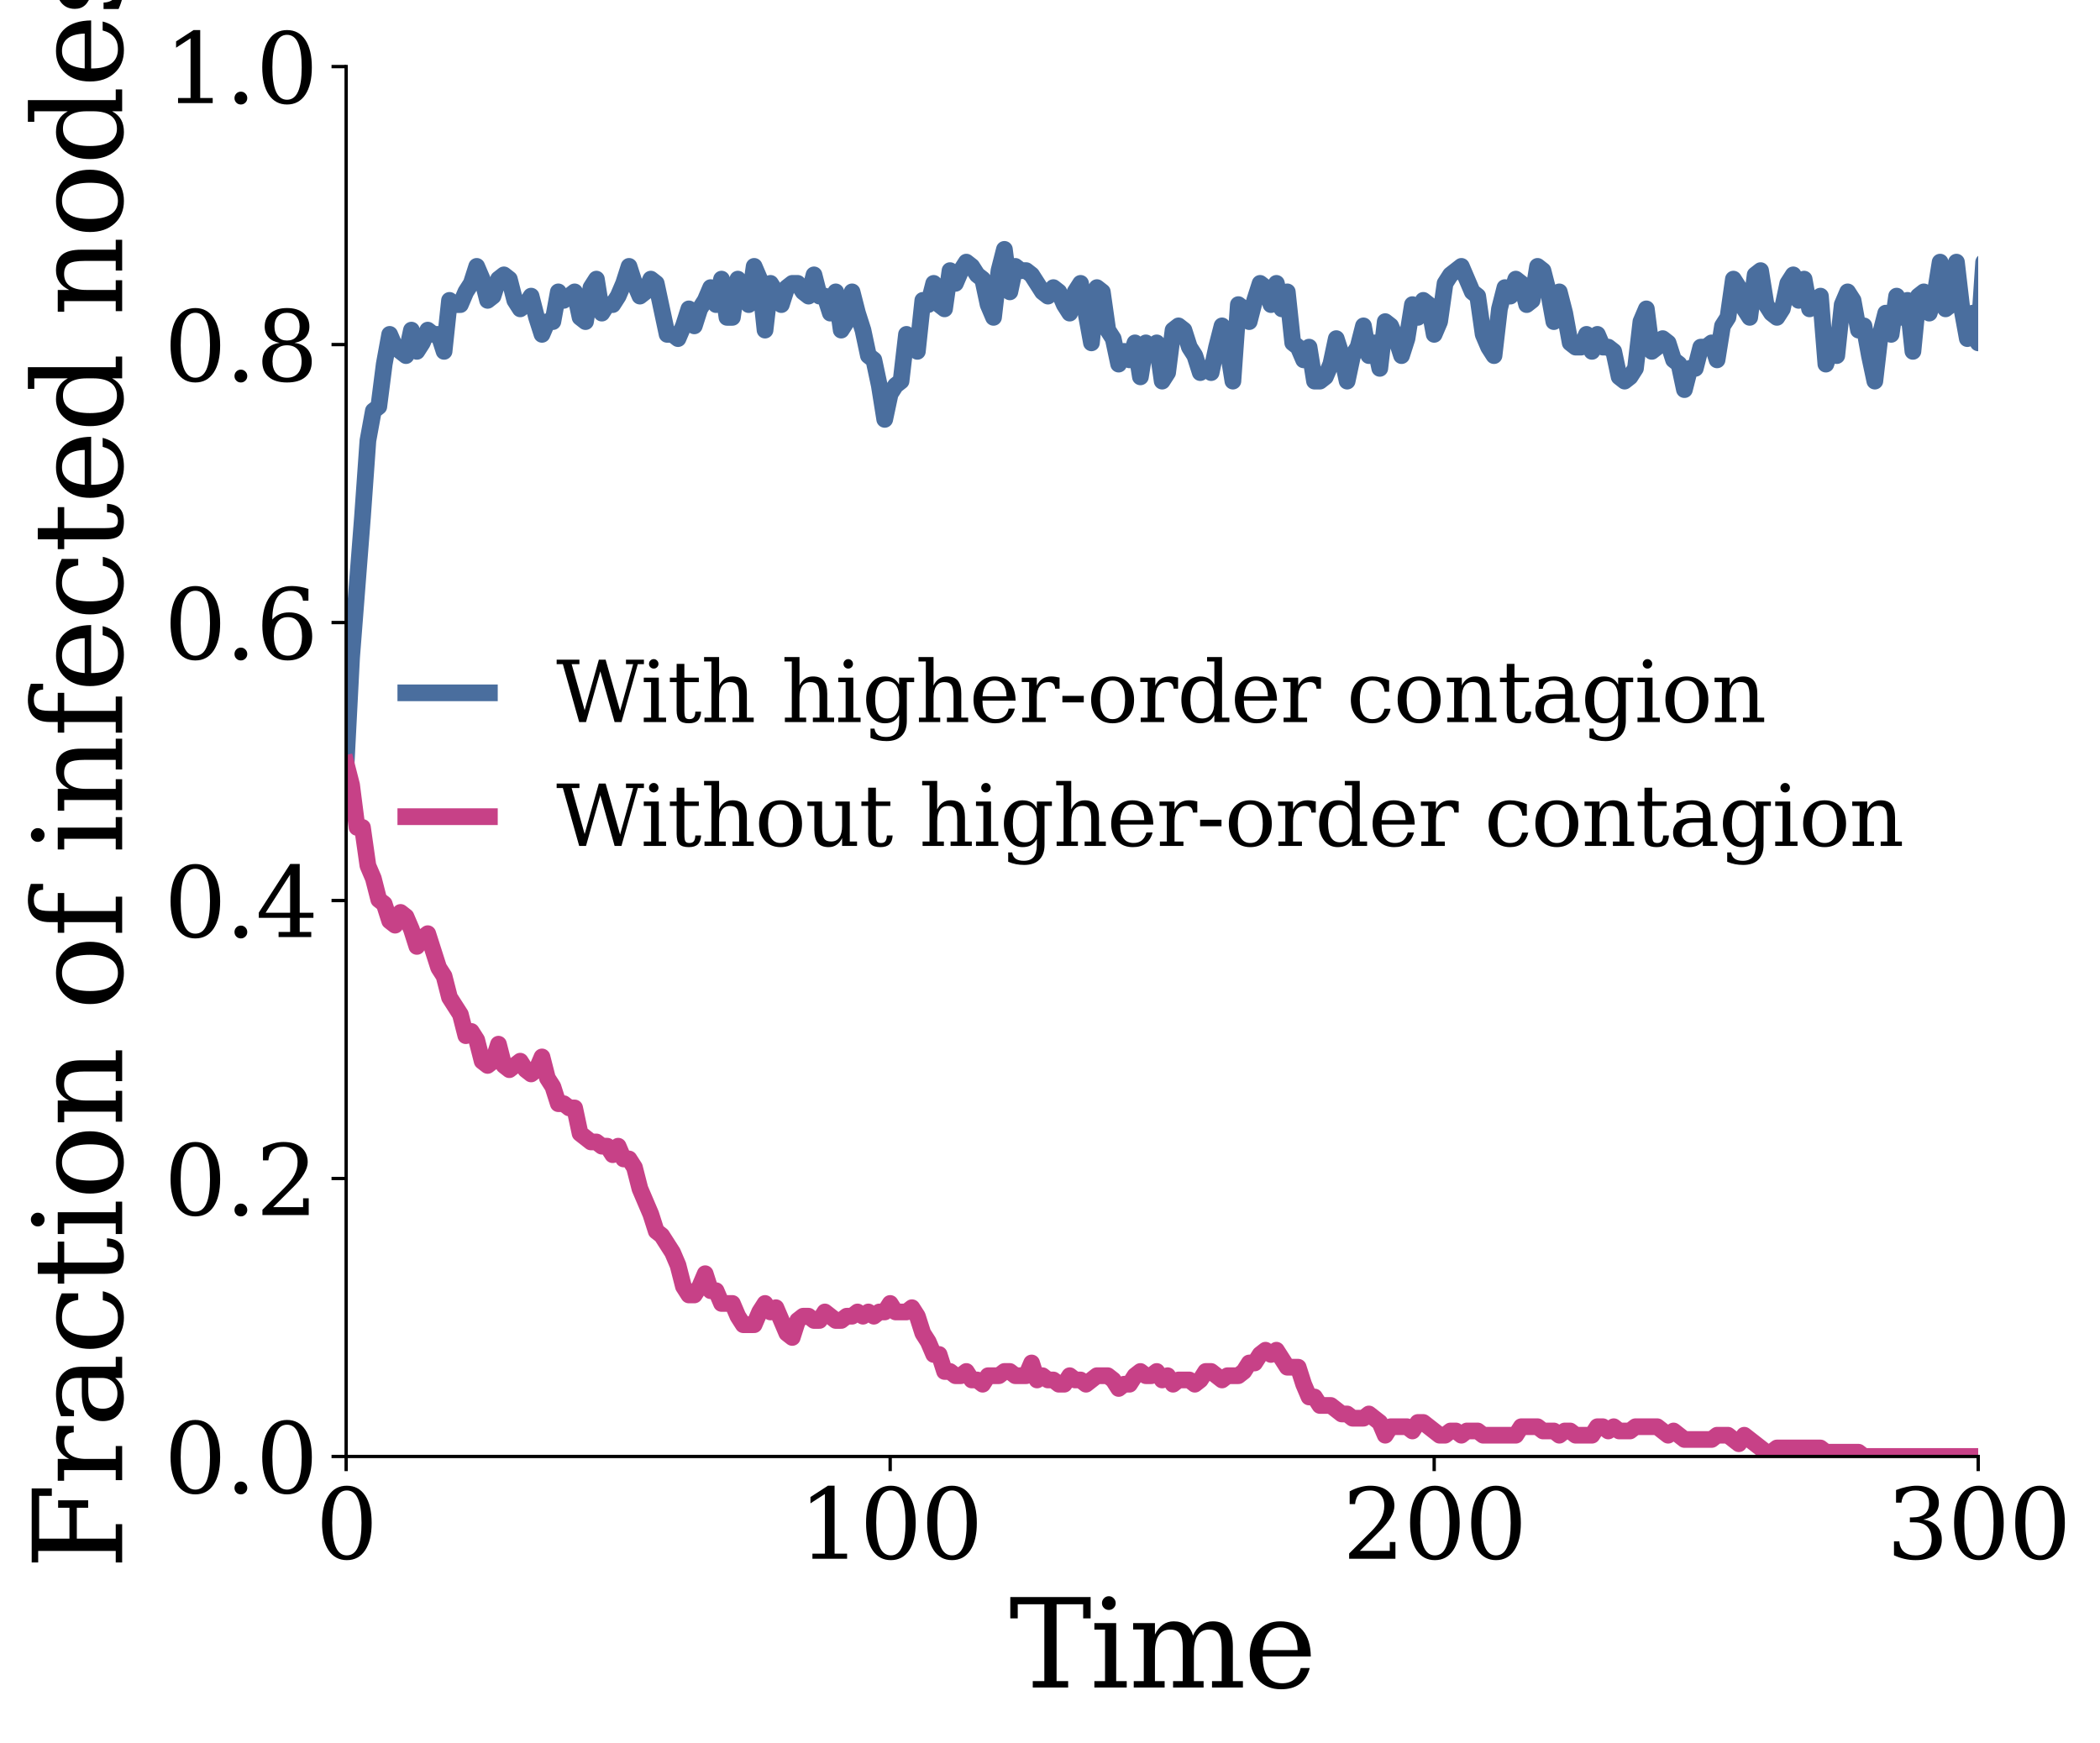 <?xml version="1.0" encoding="utf-8" standalone="no"?>
<!DOCTYPE svg PUBLIC "-//W3C//DTD SVG 1.1//EN"
  "http://www.w3.org/Graphics/SVG/1.1/DTD/svg11.dtd">
<svg xmlns:xlink="http://www.w3.org/1999/xlink" width="502.594pt" height="417.104pt" viewBox="0 0 502.594 417.104" xmlns="http://www.w3.org/2000/svg" version="1.1">
 <defs>
  <style type="text/css">*{stroke-linejoin: round; stroke-linecap: butt}</style>
 </defs>
 <g id="figure_1">
  <g id="patch_1">
   <path d="M 0 417.104 
L 502.594 417.104 
L 502.594 0 
L 0 0 
z
" style="fill: #ffffff"/>
  </g>
  <g id="axes_1">
   <g id="patch_2">
    <path d="M 82.844 348.578 
L 473.444 348.578 
L 473.444 15.938 
L 82.844 15.938 
z
" style="fill: #ffffff"/>
   </g>
   <g id="matplotlib.axis_1">
    <g id="xtick_1">
     <g id="line2d_1">
      <defs>
       <path id="mbbf10efc0f" d="M 0 0 
L 0 3.5 
" style="stroke: #000000; stroke-width: 0.8"/>
      </defs>
      <g>
       <use xlink:href="#mbbf10efc0f" x="82.844" y="348.578" style="stroke: #000000; stroke-width: 0.8"/>
      </g>
     </g>
     <g id="text_1">
      <!-- 0 -->
      <g transform="translate(75.527 373.055) scale(0.23 -0.23)">
       <defs>
        <path id="DejaVuSerif-30" d="M 2034 219 
Q 2513 219 2750 744 
Q 2988 1269 2988 2328 
Q 2988 3391 2750 3916 
Q 2513 4441 2034 4441 
Q 1556 4441 1318 3916 
Q 1081 3391 1081 2328 
Q 1081 1269 1318 744 
Q 1556 219 2034 219 
z
M 2034 -91 
Q 1275 -91 848 546 
Q 422 1184 422 2328 
Q 422 3475 848 4112 
Q 1275 4750 2034 4750 
Q 2797 4750 3222 4112 
Q 3647 3475 3647 2328 
Q 3647 1184 3222 546 
Q 2797 -91 2034 -91 
z
" transform="scale(0.016)"/>
       </defs>
       <use xlink:href="#DejaVuSerif-30"/>
      </g>
     </g>
    </g>
    <g id="xtick_2">
     <g id="line2d_2">
      <g>
       <use xlink:href="#mbbf10efc0f" x="213.044" y="348.578" style="stroke: #000000; stroke-width: 0.8"/>
      </g>
     </g>
     <g id="text_2">
      <!-- 100 -->
      <g transform="translate(191.093 373.055) scale(0.23 -0.23)">
       <defs>
        <path id="DejaVuSerif-31" d="M 909 0 
L 909 331 
L 1722 331 
L 1722 4213 
L 781 3603 
L 781 4013 
L 1919 4750 
L 2350 4750 
L 2350 331 
L 3163 331 
L 3163 0 
L 909 0 
z
" transform="scale(0.016)"/>
       </defs>
       <use xlink:href="#DejaVuSerif-31"/>
       <use xlink:href="#DejaVuSerif-30" x="63.623"/>
       <use xlink:href="#DejaVuSerif-30" x="127.246"/>
      </g>
     </g>
    </g>
    <g id="xtick_3">
     <g id="line2d_3">
      <g>
       <use xlink:href="#mbbf10efc0f" x="343.244" y="348.578" style="stroke: #000000; stroke-width: 0.8"/>
      </g>
     </g>
     <g id="text_3">
      <!-- 200 -->
      <g transform="translate(321.293 373.055) scale(0.23 -0.23)">
       <defs>
        <path id="DejaVuSerif-32" d="M 819 3553 
L 469 3553 
L 469 4384 
Q 803 4563 1142 4656 
Q 1481 4750 1806 4750 
Q 2534 4750 2956 4397 
Q 3378 4044 3378 3438 
Q 3378 2753 2422 1800 
Q 2347 1728 2309 1691 
L 1131 513 
L 3078 513 
L 3078 1088 
L 3444 1088 
L 3444 0 
L 434 0 
L 434 341 
L 1850 1753 
Q 2319 2222 2519 2614 
Q 2719 3006 2719 3438 
Q 2719 3909 2473 4175 
Q 2228 4441 1797 4441 
Q 1350 4441 1106 4219 
Q 863 3997 819 3553 
z
" transform="scale(0.016)"/>
       </defs>
       <use xlink:href="#DejaVuSerif-32"/>
       <use xlink:href="#DejaVuSerif-30" x="63.623"/>
       <use xlink:href="#DejaVuSerif-30" x="127.246"/>
      </g>
     </g>
    </g>
    <g id="xtick_4">
     <g id="line2d_4">
      <g>
       <use xlink:href="#mbbf10efc0f" x="473.444" y="348.578" style="stroke: #000000; stroke-width: 0.8"/>
      </g>
     </g>
     <g id="text_4">
      <!-- 300 -->
      <g transform="translate(451.493 373.055) scale(0.23 -0.23)">
       <defs>
        <path id="DejaVuSerif-33" d="M 622 4469 
Q 988 4606 1323 4678 
Q 1659 4750 1953 4750 
Q 2638 4750 3022 4454 
Q 3406 4159 3406 3634 
Q 3406 3213 3140 2930 
Q 2875 2647 2388 2547 
Q 2963 2466 3280 2130 
Q 3597 1794 3597 1259 
Q 3597 606 3158 257 
Q 2719 -91 1894 -91 
Q 1528 -91 1179 -12 
Q 831 66 488 225 
L 488 1131 
L 838 1131 
Q 869 681 1141 450 
Q 1413 219 1906 219 
Q 2384 219 2661 495 
Q 2938 772 2938 1253 
Q 2938 1803 2653 2086 
Q 2369 2369 1819 2369 
L 1522 2369 
L 1522 2688 
L 1678 2688 
Q 2225 2688 2498 2914 
Q 2772 3141 2772 3597 
Q 2772 4006 2547 4223 
Q 2322 4441 1900 4441 
Q 1478 4441 1245 4241 
Q 1013 4041 972 3647 
L 622 3647 
L 622 4469 
z
" transform="scale(0.016)"/>
       </defs>
       <use xlink:href="#DejaVuSerif-33"/>
       <use xlink:href="#DejaVuSerif-30" x="63.623"/>
       <use xlink:href="#DejaVuSerif-30" x="127.246"/>
      </g>
     </g>
    </g>
    <g id="text_5">
     <!-- Time -->
     <g transform="translate(241.502 403.873) scale(0.29 -0.29)">
      <defs>
       <path id="DejaVuSerif-54" d="M 1222 0 
L 1222 331 
L 1819 331 
L 1819 4294 
L 447 4294 
L 447 3566 
L 63 3566 
L 63 4666 
L 4206 4666 
L 4206 3566 
L 3822 3566 
L 3822 4294 
L 2450 4294 
L 2450 331 
L 3047 331 
L 3047 0 
L 1222 0 
z
" transform="scale(0.016)"/>
       <path id="DejaVuSerif-69" d="M 622 4353 
Q 622 4497 726 4603 
Q 831 4709 978 4709 
Q 1122 4709 1226 4603 
Q 1331 4497 1331 4353 
Q 1331 4206 1228 4103 
Q 1125 4000 978 4000 
Q 831 4000 726 4103 
Q 622 4206 622 4353 
z
M 1356 331 
L 1900 331 
L 1900 0 
L 231 0 
L 231 331 
L 781 331 
L 781 2988 
L 231 2988 
L 231 3322 
L 1356 3322 
L 1356 331 
z
" transform="scale(0.016)"/>
       <path id="DejaVuSerif-6d" d="M 3316 2675 
Q 3481 3041 3739 3227 
Q 3997 3413 4341 3413 
Q 4863 3413 5119 3089 
Q 5375 2766 5375 2113 
L 5375 331 
L 5894 331 
L 5894 0 
L 4300 0 
L 4300 331 
L 4800 331 
L 4800 2047 
Q 4800 2556 4650 2772 
Q 4500 2988 4153 2988 
Q 3769 2988 3567 2697 
Q 3366 2406 3366 1850 
L 3366 331 
L 3866 331 
L 3866 0 
L 2291 0 
L 2291 331 
L 2791 331 
L 2791 2069 
Q 2791 2566 2641 2777 
Q 2491 2988 2144 2988 
Q 1759 2988 1557 2697 
Q 1356 2406 1356 1850 
L 1356 331 
L 1856 331 
L 1856 0 
L 263 0 
L 263 331 
L 781 331 
L 781 2994 
L 231 2994 
L 231 3322 
L 1356 3322 
L 1356 2731 
Q 1516 3063 1762 3238 
Q 2009 3413 2322 3413 
Q 2709 3413 2968 3220 
Q 3228 3028 3316 2675 
z
" transform="scale(0.016)"/>
       <path id="DejaVuSerif-65" d="M 3469 1600 
L 991 1600 
L 991 1575 
Q 991 903 1244 561 
Q 1497 219 1991 219 
Q 2369 219 2611 417 
Q 2853 616 2950 1006 
L 3413 1006 
Q 3275 459 2904 184 
Q 2534 -91 1931 -91 
Q 1203 -91 761 389 
Q 319 869 319 1663 
Q 319 2450 753 2931 
Q 1188 3413 1894 3413 
Q 2647 3413 3050 2948 
Q 3453 2484 3469 1600 
z
M 2791 1931 
Q 2772 2513 2545 2808 
Q 2319 3103 1894 3103 
Q 1497 3103 1269 2806 
Q 1041 2509 991 1931 
L 2791 1931 
z
" transform="scale(0.016)"/>
      </defs>
      <use xlink:href="#DejaVuSerif-54"/>
      <use xlink:href="#DejaVuSerif-69" x="66.699"/>
      <use xlink:href="#DejaVuSerif-6d" x="98.682"/>
      <use xlink:href="#DejaVuSerif-65" x="193.506"/>
     </g>
    </g>
   </g>
   <g id="matplotlib.axis_2">
    <g id="ytick_1">
     <g id="line2d_5">
      <defs>
       <path id="m64230cd6b4" d="M 0 0 
L -3.5 0 
" style="stroke: #000000; stroke-width: 0.8"/>
      </defs>
      <g>
       <use xlink:href="#m64230cd6b4" x="82.844" y="348.578" style="stroke: #000000; stroke-width: 0.8"/>
      </g>
     </g>
     <g id="text_6">
      <!-- 0.0 -->
      <g transform="translate(39.267 357.316) scale(0.23 -0.23)">
       <defs>
        <path id="DejaVuSerif-2e" d="M 603 325 
Q 603 500 722 622 
Q 841 744 1019 744 
Q 1191 744 1312 622 
Q 1434 500 1434 325 
Q 1434 153 1312 31 
Q 1191 -91 1019 -91 
Q 841 -91 722 29 
Q 603 150 603 325 
z
" transform="scale(0.016)"/>
       </defs>
       <use xlink:href="#DejaVuSerif-30"/>
       <use xlink:href="#DejaVuSerif-2e" x="63.623"/>
       <use xlink:href="#DejaVuSerif-30" x="95.41"/>
      </g>
     </g>
    </g>
    <g id="ytick_2">
     <g id="line2d_6">
      <g>
       <use xlink:href="#m64230cd6b4" x="82.844" y="282.05" style="stroke: #000000; stroke-width: 0.8"/>
      </g>
     </g>
     <g id="text_7">
      <!-- 0.2 -->
      <g transform="translate(39.267 290.788) scale(0.23 -0.23)">
       <use xlink:href="#DejaVuSerif-30"/>
       <use xlink:href="#DejaVuSerif-2e" x="63.623"/>
       <use xlink:href="#DejaVuSerif-32" x="95.41"/>
      </g>
     </g>
    </g>
    <g id="ytick_3">
     <g id="line2d_7">
      <g>
       <use xlink:href="#m64230cd6b4" x="82.844" y="215.522" style="stroke: #000000; stroke-width: 0.8"/>
      </g>
     </g>
     <g id="text_8">
      <!-- 0.4 -->
      <g transform="translate(39.267 224.26) scale(0.23 -0.23)">
       <defs>
        <path id="DejaVuSerif-34" d="M 2234 1581 
L 2234 4063 
L 641 1581 
L 2234 1581 
z
M 3609 0 
L 1484 0 
L 1484 331 
L 2234 331 
L 2234 1247 
L 197 1247 
L 197 1588 
L 2241 4750 
L 2859 4750 
L 2859 1581 
L 3750 1581 
L 3750 1247 
L 2859 1247 
L 2859 331 
L 3609 331 
L 3609 0 
z
" transform="scale(0.016)"/>
       </defs>
       <use xlink:href="#DejaVuSerif-30"/>
       <use xlink:href="#DejaVuSerif-2e" x="63.623"/>
       <use xlink:href="#DejaVuSerif-34" x="95.41"/>
      </g>
     </g>
    </g>
    <g id="ytick_4">
     <g id="line2d_8">
      <g>
       <use xlink:href="#m64230cd6b4" x="82.844" y="148.994" style="stroke: #000000; stroke-width: 0.8"/>
      </g>
     </g>
     <g id="text_9">
      <!-- 0.6 -->
      <g transform="translate(39.267 157.732) scale(0.23 -0.23)">
       <defs>
        <path id="DejaVuSerif-36" d="M 2094 219 
Q 2534 219 2771 542 
Q 3009 866 3009 1472 
Q 3009 2078 2771 2401 
Q 2534 2725 2094 2725 
Q 1647 2725 1412 2412 
Q 1178 2100 1178 1509 
Q 1178 888 1415 553 
Q 1653 219 2094 219 
z
M 1075 2569 
Q 1288 2803 1556 2918 
Q 1825 3034 2163 3034 
Q 2859 3034 3264 2615 
Q 3669 2197 3669 1472 
Q 3669 763 3233 336 
Q 2797 -91 2069 -91 
Q 1278 -91 853 498 
Q 428 1088 428 2181 
Q 428 3406 931 4078 
Q 1434 4750 2350 4750 
Q 2597 4750 2869 4703 
Q 3141 4656 3425 4563 
L 3425 3794 
L 3072 3794 
Q 3034 4109 2831 4275 
Q 2628 4441 2284 4441 
Q 1678 4441 1381 3981 
Q 1084 3522 1075 2569 
z
" transform="scale(0.016)"/>
       </defs>
       <use xlink:href="#DejaVuSerif-30"/>
       <use xlink:href="#DejaVuSerif-2e" x="63.623"/>
       <use xlink:href="#DejaVuSerif-36" x="95.41"/>
      </g>
     </g>
    </g>
    <g id="ytick_5">
     <g id="line2d_9">
      <g>
       <use xlink:href="#m64230cd6b4" x="82.844" y="82.466" style="stroke: #000000; stroke-width: 0.8"/>
      </g>
     </g>
     <g id="text_10">
      <!-- 0.8 -->
      <g transform="translate(39.267 91.204) scale(0.23 -0.23)">
       <defs>
        <path id="DejaVuSerif-38" d="M 2981 1275 
Q 2981 1775 2732 2051 
Q 2484 2328 2034 2328 
Q 1584 2328 1336 2051 
Q 1088 1775 1088 1275 
Q 1088 772 1336 495 
Q 1584 219 2034 219 
Q 2484 219 2732 495 
Q 2981 772 2981 1275 
z
M 2853 3541 
Q 2853 3966 2637 4203 
Q 2422 4441 2034 4441 
Q 1650 4441 1433 4203 
Q 1216 3966 1216 3541 
Q 1216 3113 1433 2875 
Q 1650 2638 2034 2638 
Q 2422 2638 2637 2875 
Q 2853 3113 2853 3541 
z
M 2516 2484 
Q 3047 2413 3344 2092 
Q 3641 1772 3641 1275 
Q 3641 619 3225 264 
Q 2809 -91 2034 -91 
Q 1263 -91 845 264 
Q 428 619 428 1275 
Q 428 1772 725 2092 
Q 1022 2413 1556 2484 
Q 1084 2569 832 2842 
Q 581 3116 581 3541 
Q 581 4103 968 4426 
Q 1356 4750 2034 4750 
Q 2713 4750 3100 4426 
Q 3488 4103 3488 3541 
Q 3488 3116 3236 2842 
Q 2984 2569 2516 2484 
z
" transform="scale(0.016)"/>
       </defs>
       <use xlink:href="#DejaVuSerif-30"/>
       <use xlink:href="#DejaVuSerif-2e" x="63.623"/>
       <use xlink:href="#DejaVuSerif-38" x="95.41"/>
      </g>
     </g>
    </g>
    <g id="ytick_6">
     <g id="line2d_10">
      <g>
       <use xlink:href="#m64230cd6b4" x="82.844" y="15.938" style="stroke: #000000; stroke-width: 0.8"/>
      </g>
     </g>
     <g id="text_11">
      <!-- 1.0 -->
      <g transform="translate(39.267 24.676) scale(0.23 -0.23)">
       <use xlink:href="#DejaVuSerif-31"/>
       <use xlink:href="#DejaVuSerif-2e" x="63.623"/>
       <use xlink:href="#DejaVuSerif-30" x="95.41"/>
      </g>
     </g>
    </g>
    <g id="text_12">
     <!-- Fraction of infected nodes -->
     <g transform="translate(29.235 375.582) rotate(-90) scale(0.29 -0.29)">
      <defs>
       <path id="DejaVuSerif-46" d="M 353 0 
L 353 331 
L 947 331 
L 947 4331 
L 353 4331 
L 353 4666 
L 4172 4666 
L 4172 3628 
L 3788 3628 
L 3788 4281 
L 1581 4281 
L 1581 2719 
L 3175 2719 
L 3175 3303 
L 3559 3303 
L 3559 1753 
L 3175 1753 
L 3175 2338 
L 1581 2338 
L 1581 331 
L 2328 331 
L 2328 0 
L 353 0 
z
" transform="scale(0.016)"/>
       <path id="DejaVuSerif-72" d="M 3059 3328 
L 3059 2497 
L 2728 2497 
Q 2713 2744 2591 2866 
Q 2469 2988 2234 2988 
Q 1809 2988 1582 2694 
Q 1356 2400 1356 1850 
L 1356 331 
L 2022 331 
L 2022 0 
L 263 0 
L 263 331 
L 781 331 
L 781 2994 
L 231 2994 
L 231 3322 
L 1356 3322 
L 1356 2731 
Q 1525 3078 1790 3245 
Q 2056 3413 2438 3413 
Q 2578 3413 2733 3391 
Q 2888 3369 3059 3328 
z
" transform="scale(0.016)"/>
       <path id="DejaVuSerif-61" d="M 2547 1044 
L 2547 1747 
L 1806 1747 
Q 1378 1747 1168 1562 
Q 959 1378 959 997 
Q 959 650 1171 447 
Q 1384 244 1747 244 
Q 2106 244 2326 466 
Q 2547 688 2547 1044 
z
M 3122 2075 
L 3122 331 
L 3634 331 
L 3634 0 
L 2547 0 
L 2547 359 
Q 2356 128 2106 18 
Q 1856 -91 1522 -91 
Q 969 -91 644 203 
Q 319 497 319 997 
Q 319 1513 691 1797 
Q 1063 2081 1741 2081 
L 2547 2081 
L 2547 2309 
Q 2547 2688 2317 2895 
Q 2088 3103 1672 3103 
Q 1328 3103 1125 2947 
Q 922 2791 872 2484 
L 575 2484 
L 575 3156 
Q 875 3284 1158 3348 
Q 1441 3413 1709 3413 
Q 2400 3413 2761 3070 
Q 3122 2728 3122 2075 
z
" transform="scale(0.016)"/>
       <path id="DejaVuSerif-63" d="M 3291 997 
Q 3169 466 2822 187 
Q 2475 -91 1925 -91 
Q 1200 -91 759 389 
Q 319 869 319 1663 
Q 319 2459 759 2936 
Q 1200 3413 1925 3413 
Q 2241 3413 2553 3339 
Q 2866 3266 3181 3116 
L 3181 2266 
L 2847 2266 
Q 2781 2703 2561 2903 
Q 2341 3103 1931 3103 
Q 1466 3103 1228 2742 
Q 991 2381 991 1663 
Q 991 944 1227 581 
Q 1463 219 1931 219 
Q 2303 219 2525 412 
Q 2747 606 2828 997 
L 3291 997 
z
" transform="scale(0.016)"/>
       <path id="DejaVuSerif-74" d="M 691 2988 
L 184 2988 
L 184 3322 
L 691 3322 
L 691 4353 
L 1269 4353 
L 1269 3322 
L 2350 3322 
L 2350 2988 
L 1269 2988 
L 1269 878 
Q 1269 456 1350 337 
Q 1431 219 1650 219 
Q 1875 219 1978 351 
Q 2081 484 2088 781 
L 2522 781 
Q 2497 328 2275 118 
Q 2053 -91 1600 -91 
Q 1103 -91 897 129 
Q 691 350 691 878 
L 691 2988 
z
" transform="scale(0.016)"/>
       <path id="DejaVuSerif-6f" d="M 1925 219 
Q 2388 219 2623 584 
Q 2859 950 2859 1663 
Q 2859 2375 2623 2739 
Q 2388 3103 1925 3103 
Q 1463 3103 1227 2739 
Q 991 2375 991 1663 
Q 991 950 1228 584 
Q 1466 219 1925 219 
z
M 1925 -91 
Q 1200 -91 759 389 
Q 319 869 319 1663 
Q 319 2456 758 2934 
Q 1197 3413 1925 3413 
Q 2653 3413 3092 2934 
Q 3531 2456 3531 1663 
Q 3531 869 3092 389 
Q 2653 -91 1925 -91 
z
" transform="scale(0.016)"/>
       <path id="DejaVuSerif-6e" d="M 263 0 
L 263 331 
L 781 331 
L 781 2988 
L 231 2988 
L 231 3322 
L 1356 3322 
L 1356 2731 
Q 1516 3069 1770 3241 
Q 2025 3413 2363 3413 
Q 2913 3413 3172 3097 
Q 3431 2781 3431 2113 
L 3431 331 
L 3944 331 
L 3944 0 
L 2356 0 
L 2356 331 
L 2853 331 
L 2853 1931 
Q 2853 2541 2703 2767 
Q 2553 2994 2175 2994 
Q 1775 2994 1565 2701 
Q 1356 2409 1356 1850 
L 1356 331 
L 1856 331 
L 1856 0 
L 263 0 
z
" transform="scale(0.016)"/>
       <path id="DejaVuSerif-20" transform="scale(0.016)"/>
       <path id="DejaVuSerif-66" d="M 2753 4078 
L 2450 4078 
Q 2447 4313 2317 4434 
Q 2188 4556 1941 4556 
Q 1619 4556 1487 4379 
Q 1356 4203 1356 3750 
L 1356 3322 
L 2284 3322 
L 2284 2988 
L 1356 2988 
L 1356 331 
L 2094 331 
L 2094 0 
L 231 0 
L 231 331 
L 781 331 
L 781 2988 
L 231 2988 
L 231 3322 
L 781 3322 
L 781 3738 
Q 781 4294 1070 4578 
Q 1359 4863 1919 4863 
Q 2128 4863 2337 4825 
Q 2547 4788 2753 4709 
L 2753 4078 
z
" transform="scale(0.016)"/>
       <path id="DejaVuSerif-64" d="M 3359 331 
L 3909 331 
L 3909 0 
L 2784 0 
L 2784 519 
Q 2616 206 2355 57 
Q 2094 -91 1709 -91 
Q 1097 -91 708 395 
Q 319 881 319 1663 
Q 319 2444 706 2928 
Q 1094 3413 1709 3413 
Q 2094 3413 2355 3264 
Q 2616 3116 2784 2803 
L 2784 4531 
L 2241 4531 
L 2241 4863 
L 3359 4863 
L 3359 331 
z
M 2784 1497 
L 2784 1825 
Q 2784 2422 2554 2737 
Q 2325 3053 1888 3053 
Q 1444 3053 1217 2703 
Q 991 2353 991 1663 
Q 991 975 1217 622 
Q 1444 269 1888 269 
Q 2325 269 2554 583 
Q 2784 897 2784 1497 
z
" transform="scale(0.016)"/>
       <path id="DejaVuSerif-73" d="M 359 184 
L 359 959 
L 691 959 
Q 703 588 923 403 
Q 1144 219 1575 219 
Q 1963 219 2166 364 
Q 2369 509 2369 788 
Q 2369 1006 2220 1140 
Q 2072 1275 1594 1428 
L 1178 1569 
Q 750 1706 558 1912 
Q 366 2119 366 2438 
Q 366 2894 700 3153 
Q 1034 3413 1625 3413 
Q 1888 3413 2178 3344 
Q 2469 3275 2778 3144 
L 2778 2419 
L 2447 2419 
Q 2434 2741 2221 2922 
Q 2009 3103 1644 3103 
Q 1281 3103 1095 2975 
Q 909 2847 909 2591 
Q 909 2381 1050 2254 
Q 1191 2128 1613 1997 
L 2069 1856 
Q 2541 1709 2748 1489 
Q 2956 1269 2956 922 
Q 2956 450 2595 179 
Q 2234 -91 1600 -91 
Q 1278 -91 972 -22 
Q 666 47 359 184 
z
" transform="scale(0.016)"/>
      </defs>
      <use xlink:href="#DejaVuSerif-46"/>
      <use xlink:href="#DejaVuSerif-72" x="69.385"/>
      <use xlink:href="#DejaVuSerif-61" x="117.188"/>
      <use xlink:href="#DejaVuSerif-63" x="176.807"/>
      <use xlink:href="#DejaVuSerif-74" x="232.812"/>
      <use xlink:href="#DejaVuSerif-69" x="272.998"/>
      <use xlink:href="#DejaVuSerif-6f" x="304.98"/>
      <use xlink:href="#DejaVuSerif-6e" x="365.186"/>
      <use xlink:href="#DejaVuSerif-20" x="429.59"/>
      <use xlink:href="#DejaVuSerif-6f" x="461.377"/>
      <use xlink:href="#DejaVuSerif-66" x="521.582"/>
      <use xlink:href="#DejaVuSerif-20" x="558.594"/>
      <use xlink:href="#DejaVuSerif-69" x="590.381"/>
      <use xlink:href="#DejaVuSerif-6e" x="622.363"/>
      <use xlink:href="#DejaVuSerif-66" x="686.768"/>
      <use xlink:href="#DejaVuSerif-65" x="723.779"/>
      <use xlink:href="#DejaVuSerif-63" x="782.959"/>
      <use xlink:href="#DejaVuSerif-74" x="838.965"/>
      <use xlink:href="#DejaVuSerif-65" x="879.15"/>
      <use xlink:href="#DejaVuSerif-64" x="938.33"/>
      <use xlink:href="#DejaVuSerif-20" x="1002.344"/>
      <use xlink:href="#DejaVuSerif-6e" x="1034.131"/>
      <use xlink:href="#DejaVuSerif-6f" x="1098.535"/>
      <use xlink:href="#DejaVuSerif-64" x="1158.74"/>
      <use xlink:href="#DejaVuSerif-65" x="1222.754"/>
      <use xlink:href="#DejaVuSerif-73" x="1281.934"/>
     </g>
    </g>
   </g>
   <g id="line2d_11">
    <path d="M 82.844 182.767 
L 84.146 157.336 
L 86.75 123.766 
L 88.052 105.456 
L 89.354 98.335 
L 90.656 97.318 
L 91.958 87.146 
L 93.26 80.025 
L 94.562 83.077 
L 97.166 85.111 
L 98.468 79.008 
L 99.77 84.094 
L 101.072 82.059 
L 102.374 79.008 
L 103.676 80.025 
L 104.978 80.025 
L 106.28 84.094 
L 107.582 71.887 
L 108.884 72.904 
L 110.186 72.904 
L 111.488 69.852 
L 112.79 67.818 
L 114.092 63.749 
L 115.394 66.801 
L 116.696 71.887 
L 117.998 70.87 
L 119.3 66.801 
L 120.602 65.783 
L 121.904 66.801 
L 123.206 71.887 
L 124.508 73.921 
L 125.81 72.904 
L 127.112 70.87 
L 128.414 75.956 
L 129.716 80.025 
L 131.018 76.973 
L 132.32 76.973 
L 133.622 69.852 
L 134.924 71.887 
L 137.528 69.852 
L 138.83 75.956 
L 140.132 76.973 
L 141.434 68.835 
L 142.736 66.801 
L 144.038 74.939 
L 145.34 72.904 
L 146.642 72.904 
L 147.944 70.87 
L 149.246 67.818 
L 150.548 63.749 
L 151.85 67.818 
L 153.152 70.87 
L 154.454 69.852 
L 155.756 66.801 
L 157.058 67.818 
L 159.662 80.025 
L 160.964 80.025 
L 162.266 81.042 
L 163.568 77.99 
L 164.87 73.921 
L 166.172 77.99 
L 167.474 73.921 
L 168.776 71.887 
L 170.078 68.835 
L 171.38 72.904 
L 172.682 66.801 
L 173.984 75.956 
L 175.286 75.956 
L 176.588 66.801 
L 177.89 68.835 
L 179.192 72.904 
L 180.494 63.749 
L 181.796 66.801 
L 183.098 79.008 
L 184.4 67.818 
L 185.702 69.852 
L 187.004 72.904 
L 188.306 68.835 
L 189.608 67.818 
L 190.91 67.818 
L 192.212 69.852 
L 193.514 70.87 
L 194.816 65.783 
L 196.118 70.87 
L 197.42 70.87 
L 198.722 74.939 
L 200.024 69.852 
L 201.326 79.008 
L 202.628 76.973 
L 203.93 69.852 
L 205.232 74.939 
L 206.534 79.008 
L 207.836 85.111 
L 209.138 86.128 
L 210.44 92.232 
L 211.742 100.37 
L 213.044 94.266 
L 214.346 92.232 
L 215.648 91.215 
L 216.95 80.025 
L 219.554 84.094 
L 220.856 71.887 
L 222.158 72.904 
L 223.46 67.818 
L 224.762 72.904 
L 226.064 73.921 
L 227.366 64.766 
L 228.668 67.818 
L 229.97 64.766 
L 231.272 62.732 
L 232.574 63.749 
L 233.876 65.783 
L 235.178 66.801 
L 236.48 72.904 
L 237.782 75.956 
L 239.084 64.766 
L 240.386 59.68 
L 241.688 69.852 
L 242.99 63.749 
L 244.292 64.766 
L 245.594 64.766 
L 246.896 65.783 
L 249.5 69.852 
L 250.802 70.87 
L 252.104 68.835 
L 253.406 69.852 
L 254.708 72.904 
L 256.01 74.939 
L 257.312 69.852 
L 258.614 67.818 
L 261.218 82.059 
L 262.52 68.835 
L 263.822 69.852 
L 265.124 79.008 
L 266.426 81.042 
L 267.728 87.146 
L 269.03 84.094 
L 270.332 86.128 
L 271.634 82.059 
L 272.936 90.197 
L 274.238 82.059 
L 275.54 84.094 
L 276.842 82.059 
L 278.144 91.215 
L 279.446 89.18 
L 280.748 79.008 
L 282.05 77.99 
L 283.352 79.008 
L 284.654 83.077 
L 285.956 85.111 
L 287.258 89.18 
L 288.56 88.163 
L 289.862 89.18 
L 291.164 83.077 
L 292.466 77.99 
L 293.768 83.077 
L 295.07 91.215 
L 296.372 72.904 
L 297.674 73.921 
L 298.976 76.973 
L 300.278 71.887 
L 301.58 67.818 
L 302.882 68.835 
L 304.184 72.904 
L 305.486 67.818 
L 306.788 73.921 
L 308.09 69.852 
L 309.392 82.059 
L 310.694 83.077 
L 311.996 86.128 
L 313.298 83.077 
L 314.6 91.215 
L 315.902 91.215 
L 317.204 90.197 
L 318.506 87.146 
L 319.808 81.042 
L 321.11 85.111 
L 322.412 91.215 
L 323.714 85.111 
L 325.016 83.077 
L 326.318 77.99 
L 327.62 85.111 
L 328.922 82.059 
L 330.224 88.163 
L 331.526 76.973 
L 332.828 77.99 
L 334.13 81.042 
L 335.432 85.111 
L 336.734 81.042 
L 338.036 72.904 
L 339.338 75.956 
L 340.64 71.887 
L 341.942 72.904 
L 343.244 80.025 
L 344.546 76.973 
L 345.848 67.818 
L 347.15 65.783 
L 349.754 63.749 
L 352.358 69.852 
L 353.66 70.87 
L 354.962 80.025 
L 356.264 83.077 
L 357.566 85.111 
L 358.868 73.921 
L 360.17 68.835 
L 361.472 70.87 
L 362.774 66.801 
L 364.076 67.818 
L 365.378 72.904 
L 366.68 71.887 
L 367.982 63.749 
L 369.284 64.766 
L 370.586 69.852 
L 371.888 76.973 
L 373.19 69.852 
L 374.492 74.939 
L 375.794 82.059 
L 377.096 83.077 
L 378.398 83.077 
L 379.7 80.025 
L 381.002 84.094 
L 382.304 80.025 
L 383.606 83.077 
L 384.908 83.077 
L 386.21 84.094 
L 387.512 90.197 
L 388.814 91.215 
L 390.116 90.197 
L 391.418 88.163 
L 392.72 76.973 
L 394.022 73.921 
L 395.324 84.094 
L 396.626 83.077 
L 397.928 81.042 
L 399.23 82.059 
L 400.532 86.128 
L 401.834 87.146 
L 403.136 93.249 
L 404.438 88.163 
L 405.74 88.163 
L 407.042 83.077 
L 408.344 83.077 
L 409.646 82.059 
L 410.948 86.128 
L 412.25 77.99 
L 413.552 75.956 
L 414.854 66.801 
L 416.156 68.835 
L 417.458 73.921 
L 418.76 75.956 
L 420.062 65.783 
L 421.364 64.766 
L 422.666 72.904 
L 423.968 74.939 
L 425.27 75.956 
L 426.572 73.921 
L 427.874 67.818 
L 429.176 65.783 
L 430.478 71.887 
L 431.78 66.801 
L 433.082 73.921 
L 434.384 71.887 
L 435.686 70.87 
L 436.988 87.146 
L 438.29 83.077 
L 439.592 85.111 
L 440.894 72.904 
L 442.196 69.852 
L 443.498 71.887 
L 444.8 79.008 
L 446.102 77.99 
L 447.404 85.111 
L 448.706 91.215 
L 450.008 80.025 
L 451.31 74.939 
L 452.612 80.025 
L 453.914 70.87 
L 455.216 75.956 
L 456.518 71.887 
L 457.82 84.094 
L 459.122 70.87 
L 460.424 69.852 
L 461.726 74.939 
L 463.028 70.87 
L 464.33 62.732 
L 465.632 73.921 
L 466.934 72.904 
L 468.236 62.732 
L 469.538 73.921 
L 470.84 81.042 
L 472.142 74.939 
L 473.444 82.059 
L 474.746 62.732 
L 476.048 70.87 
L 477.35 71.887 
L 478.652 77.99 
L 479.954 69.852 
L 481.256 72.904 
L 483.86 68.835 
L 485.162 83.077 
L 486.464 80.025 
L 487.766 74.939 
L 489.068 61.714 
L 490.37 66.801 
L 491.672 64.766 
L 492.974 70.87 
L 494.276 66.801 
L 495.578 59.68 
L 496.88 65.783 
L 498.182 72.904 
L 499.484 65.783 
L 500.786 72.904 
L 502.088 67.818 
L 503.39 69.852 
L 503.594 69.852 
L 503.594 69.852 
" clip-path="url(#p01827c70dd)" style="fill: none; stroke: #4a6e9e; stroke-width: 4; stroke-linecap: square"/>
   </g>
   <g id="line2d_12">
    <path d="M 82.844 182.767 
L 84.146 187.853 
L 85.448 198.026 
L 86.75 198.026 
L 88.052 207.181 
L 89.354 210.233 
L 90.656 215.319 
L 91.958 216.336 
L 93.26 220.405 
L 94.562 221.422 
L 95.864 218.37 
L 97.166 219.388 
L 98.468 222.439 
L 99.77 226.508 
L 101.072 224.474 
L 102.374 223.457 
L 104.978 231.595 
L 106.28 233.629 
L 107.582 238.715 
L 110.186 242.784 
L 111.488 247.871 
L 112.79 246.853 
L 114.092 248.888 
L 115.394 253.974 
L 116.696 254.991 
L 117.998 253.974 
L 119.3 249.905 
L 120.602 254.991 
L 121.904 256.009 
L 124.508 253.974 
L 125.81 256.009 
L 127.112 257.026 
L 128.414 256.009 
L 129.716 252.957 
L 131.018 258.043 
L 132.32 260.078 
L 133.622 264.147 
L 134.924 264.147 
L 136.226 265.164 
L 137.528 265.164 
L 138.83 271.267 
L 141.434 273.302 
L 142.736 273.302 
L 144.038 274.319 
L 145.34 274.319 
L 146.642 276.354 
L 147.944 274.319 
L 149.246 277.371 
L 150.548 277.371 
L 151.85 279.405 
L 153.152 284.492 
L 155.756 290.595 
L 157.058 294.664 
L 158.36 295.681 
L 160.964 299.75 
L 162.266 302.802 
L 163.568 307.888 
L 164.87 309.923 
L 166.172 309.923 
L 167.474 307.888 
L 168.776 304.837 
L 170.078 308.906 
L 171.38 308.906 
L 172.682 311.957 
L 175.286 311.957 
L 176.588 315.009 
L 177.89 317.044 
L 180.494 317.044 
L 181.796 313.992 
L 183.098 311.957 
L 184.4 313.992 
L 185.702 312.975 
L 188.306 319.078 
L 189.608 320.095 
L 190.91 316.026 
L 192.212 315.009 
L 193.514 315.009 
L 194.816 316.026 
L 196.118 316.026 
L 197.42 313.992 
L 200.024 316.026 
L 201.326 316.026 
L 202.628 315.009 
L 203.93 315.009 
L 205.232 313.992 
L 206.534 315.009 
L 207.836 313.992 
L 209.138 315.009 
L 210.44 313.992 
L 211.742 313.992 
L 213.044 311.957 
L 214.346 313.992 
L 216.95 313.992 
L 218.252 312.975 
L 219.554 315.009 
L 220.856 319.078 
L 222.158 321.113 
L 223.46 324.164 
L 224.762 324.164 
L 226.064 328.233 
L 227.366 328.233 
L 228.668 329.25 
L 229.97 329.25 
L 231.272 328.233 
L 232.574 330.268 
L 233.876 330.268 
L 235.178 331.285 
L 236.48 329.25 
L 239.084 329.25 
L 240.386 328.233 
L 241.688 328.233 
L 242.99 329.25 
L 245.594 329.25 
L 246.896 326.199 
L 248.198 330.268 
L 249.5 329.25 
L 250.802 330.268 
L 252.104 330.268 
L 253.406 331.285 
L 254.708 331.285 
L 256.01 329.25 
L 257.312 330.268 
L 258.614 330.268 
L 259.916 331.285 
L 262.52 329.25 
L 265.124 329.25 
L 266.426 330.268 
L 267.728 332.302 
L 269.03 331.285 
L 270.332 331.285 
L 271.634 329.25 
L 272.936 328.233 
L 274.238 329.25 
L 275.54 329.25 
L 276.842 328.233 
L 278.144 330.268 
L 279.446 329.25 
L 280.748 331.285 
L 282.05 330.268 
L 284.654 330.268 
L 285.956 331.285 
L 287.258 330.268 
L 288.56 328.233 
L 289.862 328.233 
L 292.466 330.268 
L 293.768 329.25 
L 296.372 329.25 
L 297.674 328.233 
L 298.976 326.199 
L 300.278 326.199 
L 301.58 324.164 
L 302.882 323.147 
L 304.184 324.164 
L 305.486 323.147 
L 308.09 327.216 
L 310.694 327.216 
L 311.996 331.285 
L 313.298 334.337 
L 314.6 334.337 
L 315.902 336.371 
L 318.506 336.371 
L 321.11 338.406 
L 322.412 338.406 
L 323.714 339.423 
L 326.318 339.423 
L 327.62 338.406 
L 330.224 340.44 
L 331.526 343.492 
L 332.828 341.457 
L 336.734 341.457 
L 338.036 342.475 
L 339.338 340.44 
L 340.64 340.44 
L 344.546 343.492 
L 345.848 343.492 
L 347.15 342.475 
L 348.452 342.475 
L 349.754 343.492 
L 351.056 342.475 
L 353.66 342.475 
L 354.962 343.492 
L 362.774 343.492 
L 364.076 341.457 
L 367.982 341.457 
L 369.284 342.475 
L 371.888 342.475 
L 373.19 343.492 
L 374.492 342.475 
L 375.794 342.475 
L 377.096 343.492 
L 381.002 343.492 
L 382.304 341.457 
L 383.606 341.457 
L 384.908 342.475 
L 386.21 341.457 
L 387.512 342.475 
L 390.116 342.475 
L 391.418 341.457 
L 396.626 341.457 
L 399.23 343.492 
L 400.532 342.475 
L 403.136 344.509 
L 409.646 344.509 
L 410.948 343.492 
L 413.552 343.492 
L 416.156 345.526 
L 417.458 343.492 
L 422.666 347.561 
L 423.968 347.561 
L 425.27 346.544 
L 435.686 346.544 
L 436.988 347.561 
L 444.8 347.561 
L 446.102 348.578 
L 503.594 348.578 
L 503.594 348.578 
" clip-path="url(#p01827c70dd)" style="fill: none; stroke: #c74187; stroke-width: 4; stroke-linecap: square"/>
   </g>
   <g id="patch_3">
    <path d="M 82.844 348.578 
L 82.844 15.938 
" style="fill: none; stroke: #000000; stroke-width: 0.8; stroke-linejoin: miter; stroke-linecap: square"/>
   </g>
   <g id="patch_4">
    <path d="M 82.844 348.578 
L 473.444 348.578 
" style="fill: none; stroke: #000000; stroke-width: 0.8; stroke-linejoin: miter; stroke-linecap: square"/>
   </g>
   <g id="legend_1">
    <g id="line2d_13">
     <path d="M 97.125 165.814 
L 107.125 165.814 
L 117.125 165.814 
" style="fill: none; stroke: #4a6e9e; stroke-width: 4; stroke-linecap: square"/>
    </g>
    <g id="text_13">
     <!-- With higher-order contagion -->
     <g transform="translate(133.125 172.814) scale(0.2 -0.2)">
      <defs>
       <path id="DejaVuSerif-57" d="M 4878 0 
L 4366 0 
L 3297 3794 
L 2228 0 
L 1716 0 
L 494 4331 
L 31 4331 
L 31 4666 
L 1734 4666 
L 1734 4331 
L 1153 4331 
L 2125 884 
L 3188 4666 
L 3694 4666 
L 4775 844 
L 5753 4331 
L 5216 4331 
L 5216 4666 
L 6559 4666 
L 6559 4331 
L 6100 4331 
L 4878 0 
z
" transform="scale(0.016)"/>
       <path id="DejaVuSerif-68" d="M 263 0 
L 263 331 
L 781 331 
L 781 4531 
L 231 4531 
L 231 4863 
L 1356 4863 
L 1356 2731 
Q 1516 3069 1770 3241 
Q 2025 3413 2363 3413 
Q 2913 3413 3172 3097 
Q 3431 2781 3431 2113 
L 3431 331 
L 3944 331 
L 3944 0 
L 2356 0 
L 2356 331 
L 2853 331 
L 2853 1931 
Q 2853 2541 2704 2764 
Q 2556 2988 2175 2988 
Q 1775 2988 1565 2697 
Q 1356 2406 1356 1850 
L 1356 331 
L 1856 331 
L 1856 0 
L 263 0 
z
" transform="scale(0.016)"/>
       <path id="DejaVuSerif-67" d="M 3359 2988 
L 3359 72 
Q 3359 -644 2965 -1033 
Q 2572 -1422 1844 -1422 
Q 1516 -1422 1216 -1362 
Q 916 -1303 641 -1184 
L 641 -488 
L 941 -488 
Q 997 -813 1206 -963 
Q 1416 -1113 1806 -1113 
Q 2313 -1113 2548 -827 
Q 2784 -541 2784 72 
L 2784 519 
Q 2616 206 2355 57 
Q 2094 -91 1709 -91 
Q 1097 -91 708 395 
Q 319 881 319 1663 
Q 319 2444 706 2928 
Q 1094 3413 1709 3413 
Q 2094 3413 2355 3264 
Q 2616 3116 2784 2803 
L 2784 3322 
L 3909 3322 
L 3909 2988 
L 3359 2988 
z
M 2784 1825 
Q 2784 2422 2554 2737 
Q 2325 3053 1888 3053 
Q 1444 3053 1217 2703 
Q 991 2353 991 1663 
Q 991 975 1217 622 
Q 1444 269 1888 269 
Q 2325 269 2554 583 
Q 2784 897 2784 1497 
L 2784 1825 
z
" transform="scale(0.016)"/>
       <path id="DejaVuSerif-2d" d="M 281 1959 
L 1881 1959 
L 1881 1472 
L 281 1472 
L 281 1959 
z
" transform="scale(0.016)"/>
      </defs>
      <use xlink:href="#DejaVuSerif-57"/>
      <use xlink:href="#DejaVuSerif-69" x="101.033"/>
      <use xlink:href="#DejaVuSerif-74" x="133.016"/>
      <use xlink:href="#DejaVuSerif-68" x="173.201"/>
      <use xlink:href="#DejaVuSerif-20" x="237.605"/>
      <use xlink:href="#DejaVuSerif-68" x="269.393"/>
      <use xlink:href="#DejaVuSerif-69" x="333.797"/>
      <use xlink:href="#DejaVuSerif-67" x="365.779"/>
      <use xlink:href="#DejaVuSerif-68" x="429.793"/>
      <use xlink:href="#DejaVuSerif-65" x="494.197"/>
      <use xlink:href="#DejaVuSerif-72" x="553.377"/>
      <use xlink:href="#DejaVuSerif-2d" x="601.18"/>
      <use xlink:href="#DejaVuSerif-6f" x="634.969"/>
      <use xlink:href="#DejaVuSerif-72" x="695.174"/>
      <use xlink:href="#DejaVuSerif-64" x="742.977"/>
      <use xlink:href="#DejaVuSerif-65" x="806.99"/>
      <use xlink:href="#DejaVuSerif-72" x="866.17"/>
      <use xlink:href="#DejaVuSerif-20" x="913.973"/>
      <use xlink:href="#DejaVuSerif-63" x="945.76"/>
      <use xlink:href="#DejaVuSerif-6f" x="1001.766"/>
      <use xlink:href="#DejaVuSerif-6e" x="1061.971"/>
      <use xlink:href="#DejaVuSerif-74" x="1126.375"/>
      <use xlink:href="#DejaVuSerif-61" x="1166.561"/>
      <use xlink:href="#DejaVuSerif-67" x="1226.18"/>
      <use xlink:href="#DejaVuSerif-69" x="1290.193"/>
      <use xlink:href="#DejaVuSerif-6f" x="1322.176"/>
      <use xlink:href="#DejaVuSerif-6e" x="1382.381"/>
     </g>
    </g>
    <g id="line2d_14">
     <path d="M 97.125 195.455 
L 107.125 195.455 
L 117.125 195.455 
" style="fill: none; stroke: #c74187; stroke-width: 4; stroke-linecap: square"/>
    </g>
    <g id="text_14">
     <!-- Without higher-order contagion -->
     <g transform="translate(133.125 202.455) scale(0.2 -0.2)">
      <defs>
       <path id="DejaVuSerif-75" d="M 2266 3322 
L 3341 3322 
L 3341 331 
L 3884 331 
L 3884 0 
L 2766 0 
L 2766 588 
Q 2606 256 2353 82 
Q 2100 -91 1766 -91 
Q 1213 -91 952 223 
Q 691 538 691 1209 
L 691 2988 
L 172 2988 
L 172 3322 
L 1269 3322 
L 1269 1388 
Q 1269 781 1417 556 
Q 1566 331 1947 331 
Q 2347 331 2556 625 
Q 2766 919 2766 1478 
L 2766 2988 
L 2266 2988 
L 2266 3322 
z
" transform="scale(0.016)"/>
      </defs>
      <use xlink:href="#DejaVuSerif-57"/>
      <use xlink:href="#DejaVuSerif-69" x="101.033"/>
      <use xlink:href="#DejaVuSerif-74" x="133.016"/>
      <use xlink:href="#DejaVuSerif-68" x="173.201"/>
      <use xlink:href="#DejaVuSerif-6f" x="237.605"/>
      <use xlink:href="#DejaVuSerif-75" x="297.811"/>
      <use xlink:href="#DejaVuSerif-74" x="362.215"/>
      <use xlink:href="#DejaVuSerif-20" x="402.4"/>
      <use xlink:href="#DejaVuSerif-68" x="434.188"/>
      <use xlink:href="#DejaVuSerif-69" x="498.592"/>
      <use xlink:href="#DejaVuSerif-67" x="530.574"/>
      <use xlink:href="#DejaVuSerif-68" x="594.588"/>
      <use xlink:href="#DejaVuSerif-65" x="658.992"/>
      <use xlink:href="#DejaVuSerif-72" x="718.172"/>
      <use xlink:href="#DejaVuSerif-2d" x="765.975"/>
      <use xlink:href="#DejaVuSerif-6f" x="799.764"/>
      <use xlink:href="#DejaVuSerif-72" x="859.969"/>
      <use xlink:href="#DejaVuSerif-64" x="907.771"/>
      <use xlink:href="#DejaVuSerif-65" x="971.785"/>
      <use xlink:href="#DejaVuSerif-72" x="1030.965"/>
      <use xlink:href="#DejaVuSerif-20" x="1078.768"/>
      <use xlink:href="#DejaVuSerif-63" x="1110.555"/>
      <use xlink:href="#DejaVuSerif-6f" x="1166.561"/>
      <use xlink:href="#DejaVuSerif-6e" x="1226.766"/>
      <use xlink:href="#DejaVuSerif-74" x="1291.17"/>
      <use xlink:href="#DejaVuSerif-61" x="1331.355"/>
      <use xlink:href="#DejaVuSerif-67" x="1390.975"/>
      <use xlink:href="#DejaVuSerif-69" x="1454.988"/>
      <use xlink:href="#DejaVuSerif-6f" x="1486.971"/>
      <use xlink:href="#DejaVuSerif-6e" x="1547.176"/>
     </g>
    </g>
   </g>
  </g>
 </g>
 <defs>
  <clipPath id="p01827c70dd">
   <rect x="82.844" y="15.938" width="390.6" height="332.64"/>
  </clipPath>
 </defs>
</svg>
